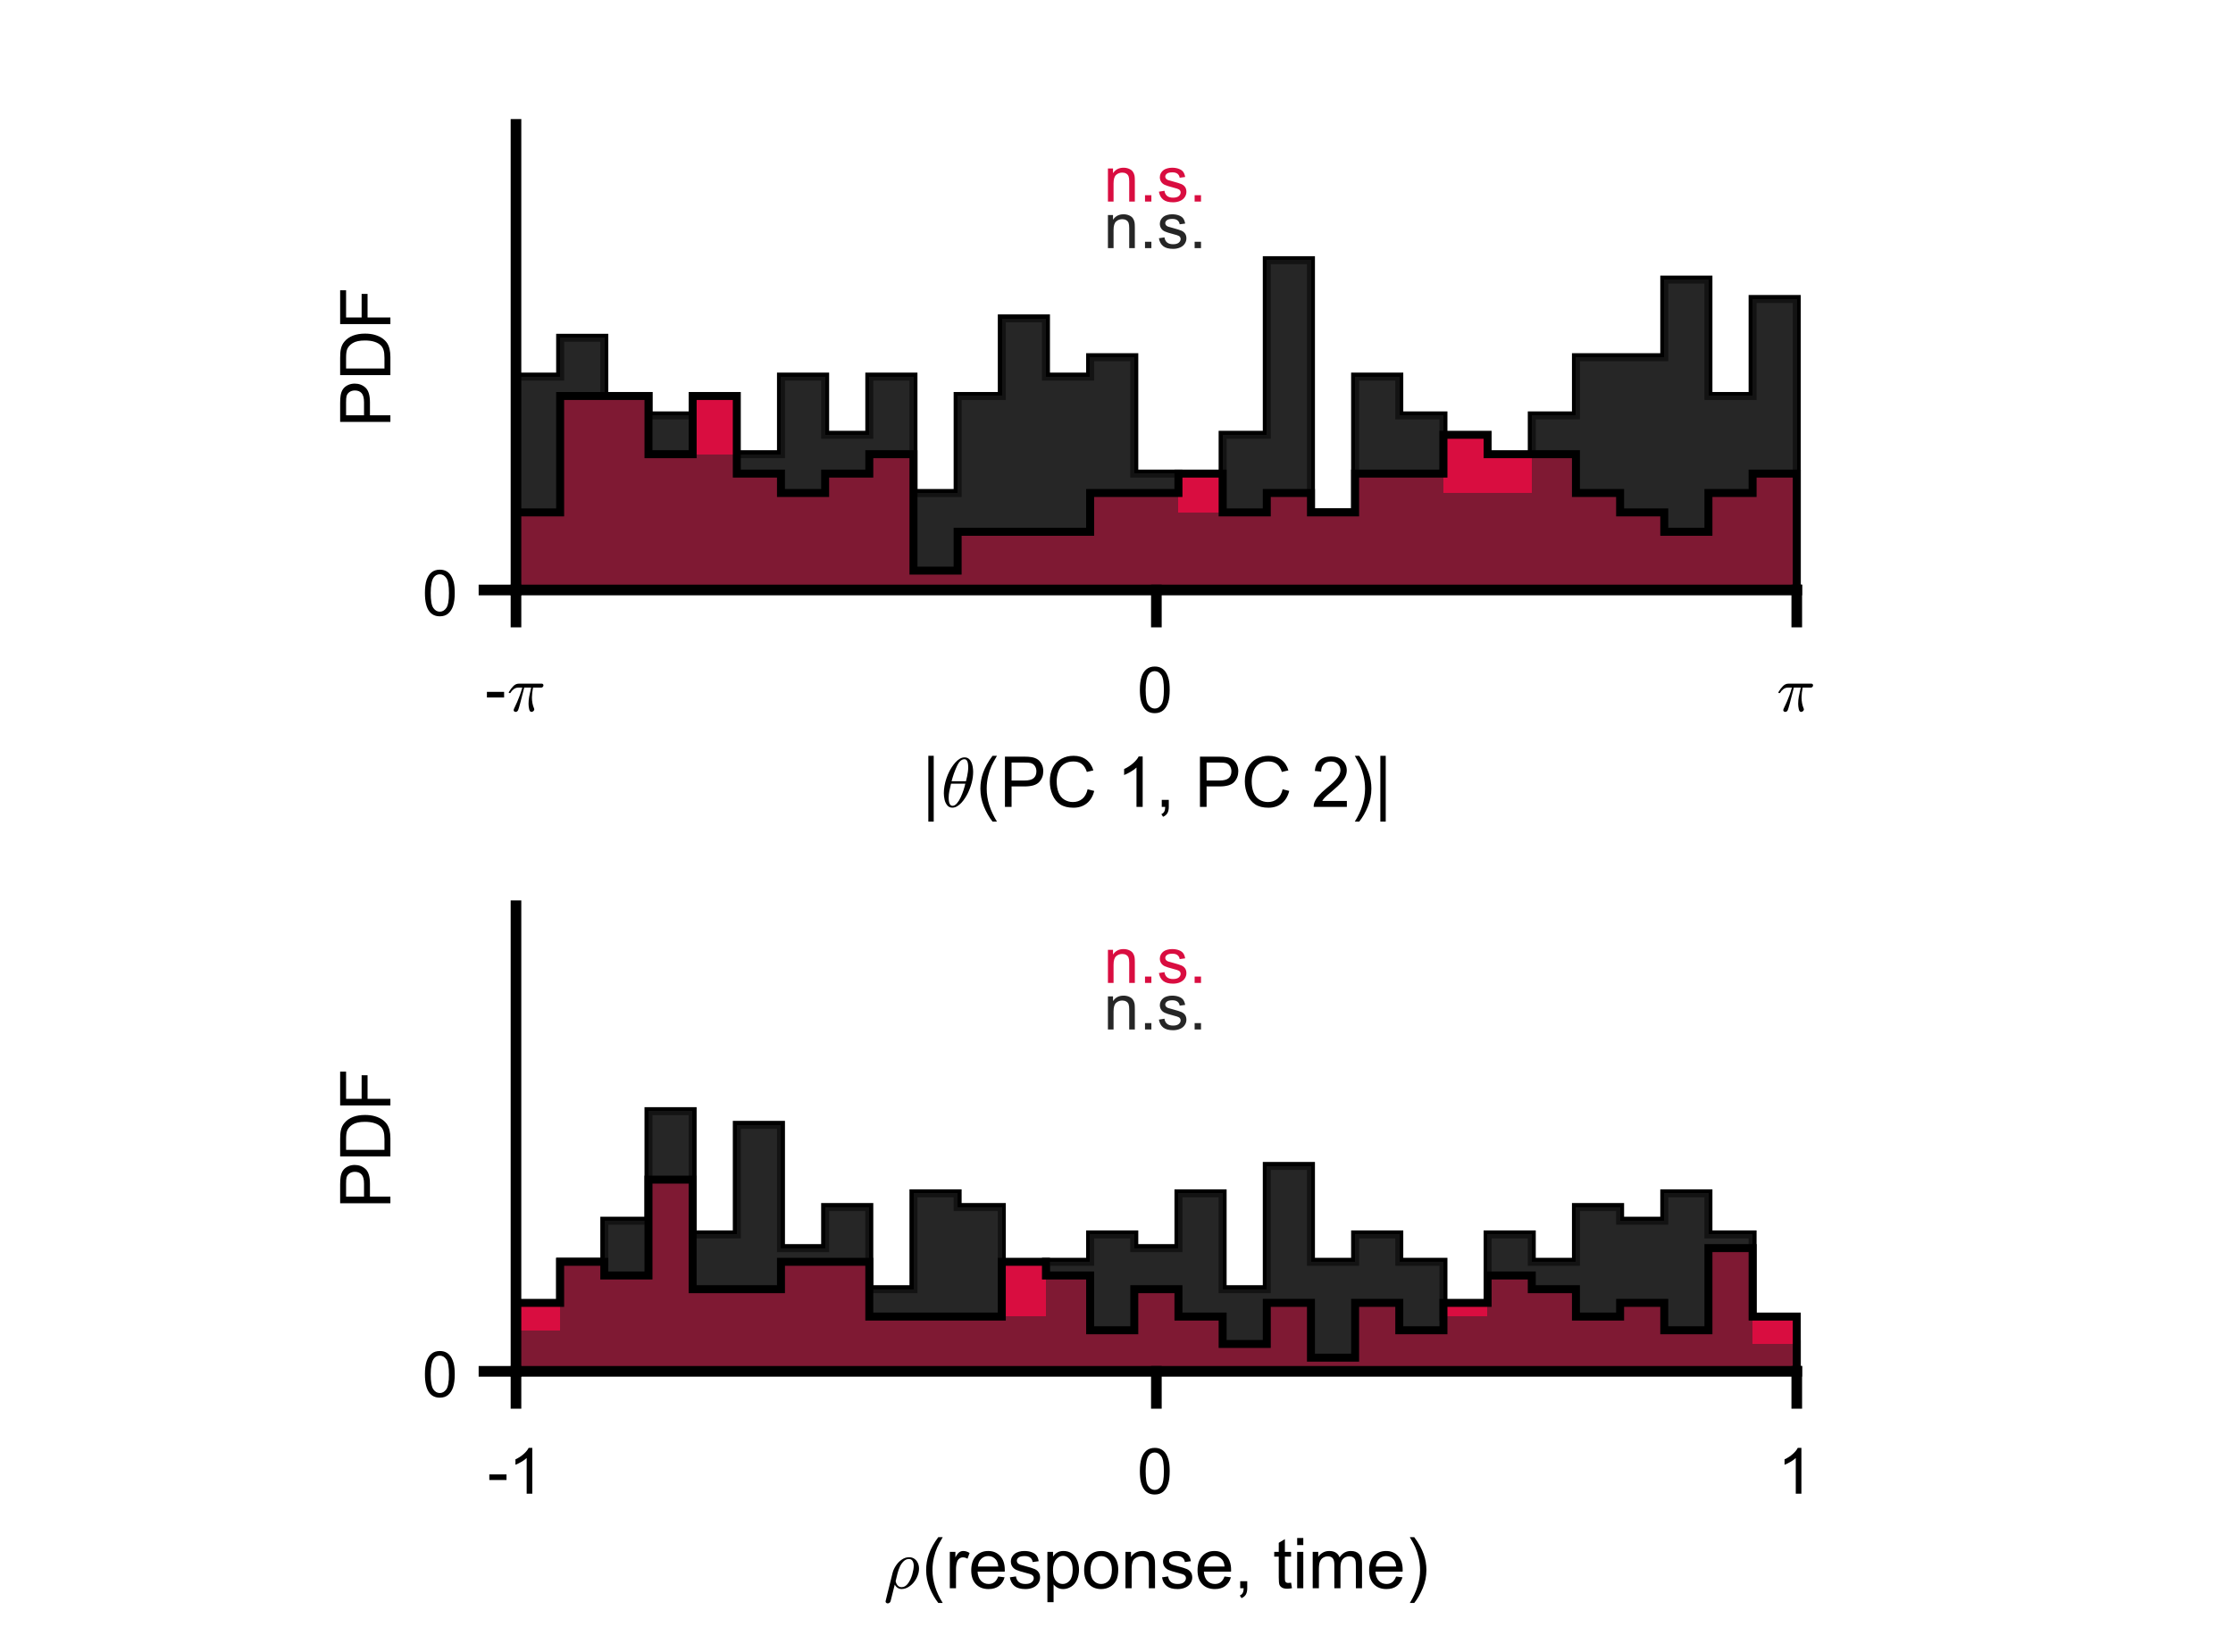 <?xml version="1.0"?>
<!DOCTYPE svg PUBLIC '-//W3C//DTD SVG 1.0//EN'
          'http://www.w3.org/TR/2001/REC-SVG-20010904/DTD/svg10.dtd'>
<svg xmlns:xlink="http://www.w3.org/1999/xlink" style="fill-opacity:1; color-rendering:auto; color-interpolation:auto; text-rendering:auto; stroke:black; stroke-linecap:square; stroke-miterlimit:10; shape-rendering:auto; stroke-opacity:1; fill:black; stroke-dasharray:none; font-weight:normal; stroke-width:1; font-family:'Dialog'; font-style:normal; stroke-linejoin:miter; font-size:12px; stroke-dashoffset:0; image-rendering:auto;" width="700" height="518" xmlns="http://www.w3.org/2000/svg"
><rect width="100%" height="100%" fill="#808080" stroke="none"/><!--Generated by the Batik Graphics2D SVG Generator--><defs id="genericDefs"
  /><g
  ><defs id="defs1"
    ><clipPath clipPathUnits="userSpaceOnUse" id="clipPath1"
      ><path d="M0 0 L700 0 L700 518 L0 518 L0 0 Z"
      /></clipPath
    ></defs
    ><g style="fill:white; stroke:white;"
    ><rect x="0" y="0" width="700" style="clip-path:url(#clipPath1); stroke:none;" height="518"
    /></g
    ><g style="fill:white; text-rendering:optimizeSpeed; color-rendering:optimizeSpeed; image-rendering:optimizeSpeed; shape-rendering:crispEdges; stroke:white; color-interpolation:sRGB;"
    ><rect x="0" width="700" height="518" y="0" style="stroke:none;"
      /><path d="M175.595 185 L175.595 118.083 L161.75 118.083 L161.75 185 ZM189.44 185 L189.44 105.917 L175.595 105.917 L175.595 185 ZM203.285 185 L203.285 124.167 L189.44 124.167 L189.44 185 ZM217.129 185 L217.129 130.25 L203.285 130.25 L203.285 185 ZM230.974 142.417 L217.129 142.417 L217.129 185 L230.974 185 L244.819 185 L244.819 142.417 ZM258.664 185 L258.664 118.083 L244.819 118.083 L244.819 185 ZM272.509 185 L272.509 136.333 L258.664 136.333 L258.664 185 ZM286.353 185 L286.353 118.083 L272.509 118.083 L272.509 185 ZM300.198 185 L300.198 154.583 L286.353 154.583 L286.353 185 ZM314.043 185 L314.043 124.167 L300.198 124.167 L300.198 185 ZM327.888 185 L327.888 99.833 L314.043 99.833 L314.043 185 ZM341.733 185 L341.733 118.083 L327.888 118.083 L327.888 185 ZM355.578 185 L355.578 112 L341.733 112 L341.733 185 ZM369.422 185 L369.422 148.5 L355.578 148.5 L355.578 185 ZM383.267 185 L383.267 160.667 L369.422 160.667 L369.422 185 ZM397.112 185 L397.112 136.333 L383.267 136.333 L383.267 185 ZM410.957 185 L410.957 81.583 L397.112 81.583 L397.112 185 ZM424.802 185 L424.802 160.667 L410.957 160.667 L410.957 185 ZM438.647 185 L438.647 118.083 L424.802 118.083 L424.802 185 ZM452.491 185 L452.491 130.25 L438.647 130.25 L438.647 185 ZM466.336 154.583 L452.491 154.583 L452.491 185 L466.336 185 L480.181 185 L480.181 154.583 ZM494.026 185 L494.026 130.25 L480.181 130.25 L480.181 185 ZM507.871 112 L494.026 112 L494.026 185 L507.871 185 L521.716 185 L521.716 112 ZM535.56 185 L535.56 87.667 L521.716 87.667 L521.716 185 ZM549.405 185 L549.405 124.167 L535.56 124.167 L535.56 185 ZM563.25 185 L563.25 93.75 L549.405 93.75 L549.405 185 Z" style="fill:rgb(38,38,38); stroke:none;"
    /></g
    ><g style="text-rendering:geometricPrecision; stroke-width:2.5; color-interpolation:linearRGB; color-rendering:optimizeQuality; stroke-linecap:butt; image-rendering:optimizeQuality;"
    ><path d="M161.75 118.083 L175.595 118.083 L175.595 105.917 L189.44 105.917 L189.44 124.167 L203.285 124.167 L203.285 130.25 L217.129 130.25 L217.129 142.417 L230.974 142.417 L230.974 142.417 L244.819 142.417 L244.819 118.083 L258.664 118.083 L258.664 136.333 L272.509 136.333 L272.509 118.083 L286.353 118.083 L286.353 154.583 L300.198 154.583 L300.198 124.167 L314.043 124.167 L314.043 99.833 L327.888 99.833 L327.888 118.083 L341.733 118.083 L341.733 112 L355.578 112 L355.578 148.5 L369.422 148.5 L369.422 160.667 L383.267 160.667 L383.267 136.333 L397.112 136.333 L397.112 81.583 L410.957 81.583 L410.957 160.667 L424.802 160.667 L424.802 118.083 L438.647 118.083 L438.647 130.25 L452.491 130.25 L452.491 154.583 L466.336 154.583 L466.336 154.583 L480.181 154.583 L480.181 130.25 L494.026 130.25 L494.026 112 L507.871 112 L507.871 112 L521.716 112 L521.716 87.667 L535.56 87.667 L535.56 124.167 L549.405 124.167 L549.405 93.75 L563.25 93.75 L563.25 185" style="fill:none; fill-rule:evenodd;"
    /></g
    ><g style="fill:rgb(217,13,64); text-rendering:optimizeSpeed; color-rendering:optimizeSpeed; image-rendering:optimizeSpeed; shape-rendering:crispEdges; stroke:rgb(217,13,64); color-interpolation:sRGB;"
    ><path style="stroke:none;" d="M175.595 185 L175.595 160.667 L161.75 160.667 L161.75 185 ZM189.44 124.167 L175.595 124.167 L175.595 185 L189.44 185 L203.285 185 L203.285 124.167 ZM217.129 185 L217.129 142.417 L203.285 142.417 L203.285 185 ZM230.974 185 L230.974 124.167 L217.129 124.167 L217.129 185 ZM244.819 185 L244.819 148.5 L230.974 148.5 L230.974 185 ZM258.664 185 L258.664 154.583 L244.819 154.583 L244.819 185 ZM272.509 185 L272.509 148.5 L258.664 148.5 L258.664 185 ZM286.353 185 L286.353 142.417 L272.509 142.417 L272.509 185 ZM300.198 185 L300.198 178.917 L286.353 178.917 L286.353 185 ZM314.043 166.75 L300.198 166.75 L300.198 185 L314.043 185 L327.888 185 L341.733 185 L341.733 166.75 L327.888 166.75 ZM355.578 154.583 L341.733 154.583 L341.733 185 L355.578 185 L369.422 185 L369.422 154.583 ZM383.267 185 L383.267 148.5 L369.422 148.5 L369.422 185 ZM397.112 185 L397.112 160.667 L383.267 160.667 L383.267 185 ZM410.957 185 L410.957 154.583 L397.112 154.583 L397.112 185 ZM424.802 185 L424.802 160.667 L410.957 160.667 L410.957 185 ZM438.647 148.5 L424.802 148.5 L424.802 185 L438.647 185 L452.491 185 L452.491 148.5 ZM466.336 185 L466.336 136.333 L452.491 136.333 L452.491 185 ZM480.181 142.417 L466.336 142.417 L466.336 185 L480.181 185 L494.026 185 L494.026 142.417 ZM507.871 185 L507.871 154.583 L494.026 154.583 L494.026 185 ZM521.716 185 L521.716 160.667 L507.871 160.667 L507.871 185 ZM535.56 185 L535.56 166.75 L521.716 166.75 L521.716 185 ZM549.405 185 L549.405 154.583 L535.56 154.583 L535.56 185 ZM563.25 185 L563.25 148.5 L549.405 148.5 L549.405 185 Z"
    /></g
    ><g style="fill-opacity:0.502; fill:rgb(38,38,38); text-rendering:optimizeSpeed; image-rendering:optimizeSpeed; color-rendering:optimizeSpeed; shape-rendering:crispEdges; stroke:rgb(38,38,38); color-interpolation:sRGB; stroke-opacity:0.502;"
    ><path style="stroke:none;" d="M175.595 185 L175.595 118.083 L161.75 118.083 L161.75 185 ZM189.44 185 L189.44 105.917 L175.595 105.917 L175.595 185 ZM203.285 185 L203.285 124.167 L189.44 124.167 L189.44 185 ZM217.129 185 L217.129 130.25 L203.285 130.25 L203.285 185 ZM230.974 142.417 L217.129 142.417 L217.129 185 L230.974 185 L244.819 185 L244.819 142.417 ZM258.664 185 L258.664 118.083 L244.819 118.083 L244.819 185 ZM272.509 185 L272.509 136.333 L258.664 136.333 L258.664 185 ZM286.353 185 L286.353 118.083 L272.509 118.083 L272.509 185 ZM300.198 185 L300.198 154.583 L286.353 154.583 L286.353 185 ZM314.043 185 L314.043 124.167 L300.198 124.167 L300.198 185 ZM327.888 185 L327.888 99.833 L314.043 99.833 L314.043 185 ZM341.733 185 L341.733 118.083 L327.888 118.083 L327.888 185 ZM355.578 185 L355.578 112 L341.733 112 L341.733 185 ZM369.422 185 L369.422 148.5 L355.578 148.5 L355.578 185 ZM383.267 185 L383.267 160.667 L369.422 160.667 L369.422 185 ZM397.112 185 L397.112 136.333 L383.267 136.333 L383.267 185 ZM410.957 185 L410.957 81.583 L397.112 81.583 L397.112 185 ZM424.802 185 L424.802 160.667 L410.957 160.667 L410.957 185 ZM438.647 185 L438.647 118.083 L424.802 118.083 L424.802 185 ZM452.491 185 L452.491 130.25 L438.647 130.25 L438.647 185 ZM466.336 154.583 L452.491 154.583 L452.491 185 L466.336 185 L480.181 185 L480.181 154.583 ZM494.026 185 L494.026 130.25 L480.181 130.25 L480.181 185 ZM507.871 112 L494.026 112 L494.026 185 L507.871 185 L521.716 185 L521.716 112 ZM535.56 185 L535.56 87.667 L521.716 87.667 L521.716 185 ZM549.405 185 L549.405 124.167 L535.56 124.167 L535.56 185 ZM563.25 185 L563.25 93.75 L549.405 93.75 L549.405 185 Z"
    /></g
    ><g style="text-rendering:geometricPrecision; stroke-width:2.5; color-interpolation:linearRGB; color-rendering:optimizeQuality; stroke-linecap:butt; image-rendering:optimizeQuality;"
    ><path d="M161.75 160.667 L175.595 160.667 L175.595 124.167 L189.44 124.167 L189.44 124.167 L203.285 124.167 L203.285 142.417 L217.129 142.417 L217.129 124.167 L230.974 124.167 L230.974 148.5 L244.819 148.5 L244.819 154.583 L258.664 154.583 L258.664 148.5 L272.509 148.5 L272.509 142.417 L286.353 142.417 L286.353 178.917 L300.198 178.917 L300.198 166.75 L314.043 166.75 L314.043 166.75 L327.888 166.75 L327.888 166.75 L341.733 166.75 L341.733 154.583 L355.578 154.583 L355.578 154.583 L369.422 154.583 L369.422 148.5 L383.267 148.5 L383.267 160.667 L397.112 160.667 L397.112 154.583 L410.957 154.583 L410.957 160.667 L424.802 160.667 L424.802 148.5 L438.647 148.5 L438.647 148.5 L452.491 148.5 L452.491 136.333 L466.336 136.333 L466.336 142.417 L480.181 142.417 L480.181 142.417 L494.026 142.417 L494.026 154.583 L507.871 154.583 L507.871 160.667 L521.716 160.667 L521.716 166.75 L535.56 166.75 L535.56 154.583 L549.405 154.583 L549.405 148.5 L563.25 148.5 L563.25 185" style="fill:none; fill-rule:evenodd;"
      /><line x1="161.75" x2="563.25" y1="185" style="stroke-linecap:square; fill:none; stroke-linejoin:round; stroke-width:3.333;" y2="185"
      /><line x1="161.75" x2="161.75" y1="185" style="stroke-linecap:square; fill:none; stroke-linejoin:round; stroke-width:3.333;" y2="195.037"
      /><line x1="362.5" x2="362.5" y1="185" style="stroke-linecap:square; fill:none; stroke-linejoin:round; stroke-width:3.333;" y2="195.037"
      /><line x1="563.25" x2="563.25" y1="185" style="stroke-linecap:square; fill:none; stroke-linejoin:round; stroke-width:3.333;" y2="195.037"
    /></g
    ><g transform="translate(152,223)" style="font-size:20px; text-rendering:geometricPrecision; color-rendering:optimizeQuality; image-rendering:optimizeQuality; font-family:'SansSerif'; color-interpolation:linearRGB;"
    ><path style="stroke:none;" d="M0.641 -4.297 L0.641 -6.062 L6.031 -6.062 L6.031 -4.297 L0.641 -4.297 Z"
    /></g
    ><g transform="translate(159,223)" style="font-size:20px; text-rendering:geometricPrecision; color-rendering:optimizeQuality; image-rendering:optimizeQuality; font-family:'mwb_cmmi10'; color-interpolation:linearRGB;"
    ><path style="stroke:none;" d="M2.016 -0.344 Q2.016 -0.453 2.094 -0.672 Q2.656 -1.828 3.141 -2.945 Q3.625 -4.062 4.008 -5.125 Q4.391 -6.188 4.719 -7.391 L3.438 -7.391 Q2.703 -7.391 2.07 -6.93 Q1.438 -6.469 1.016 -5.766 Q0.984 -5.688 0.906 -5.688 L0.672 -5.688 Q0.484 -5.688 0.484 -5.875 Q0.484 -5.922 0.516 -6 Q1.172 -7.109 1.922 -7.867 Q2.672 -8.625 3.609 -8.625 L10.859 -8.625 Q11.062 -8.625 11.211 -8.484 Q11.359 -8.344 11.359 -8.109 Q11.359 -7.828 11.148 -7.609 Q10.938 -7.391 10.641 -7.391 L8.094 -7.391 Q7.781 -5.812 7.75 -4.312 Q7.75 -2.391 8.422 -0.844 Q8.484 -0.719 8.484 -0.594 Q8.484 -0.375 8.352 -0.195 Q8.219 -0.016 8.023 0.102 Q7.828 0.219 7.594 0.219 Q7.078 0.219 6.883 -0.641 Q6.688 -1.5 6.688 -2.312 Q6.688 -3.453 6.883 -4.508 Q7.078 -5.562 7.5 -7.391 L5.328 -7.391 Q3.734 -0.984 3.422 -0.328 Q3.141 0.219 2.641 0.219 Q2.391 0.219 2.203 0.062 Q2.016 -0.094 2.016 -0.344 Z"
    /></g
    ><g transform="translate(362.5,202.371)" style="font-size:20px; text-rendering:geometricPrecision; color-rendering:optimizeQuality; image-rendering:optimizeQuality; font-family:'SansSerif'; color-interpolation:linearRGB;"
    ><path style="stroke:none;" d="M-5.172 13.938 Q-5.172 11.406 -4.648 9.852 Q-4.125 8.297 -3.094 7.461 Q-2.062 6.625 -0.5 6.625 Q0.656 6.625 1.523 7.086 Q2.391 7.547 2.953 8.422 Q3.516 9.297 3.844 10.555 Q4.172 11.812 4.172 13.938 Q4.172 16.453 3.648 18 Q3.125 19.547 2.102 20.398 Q1.078 21.25 -0.5 21.25 Q-2.578 21.25 -3.75 19.766 Q-5.172 17.969 -5.172 13.938 ZM-3.359 13.938 Q-3.359 17.469 -2.539 18.633 Q-1.719 19.797 -0.5 19.797 Q0.703 19.797 1.531 18.625 Q2.359 17.453 2.359 13.938 Q2.359 10.406 1.531 9.242 Q0.703 8.078 -0.516 8.078 Q-1.734 8.078 -2.453 9.109 Q-3.359 10.406 -3.359 13.938 Z"
    /></g
    ><g transform="translate(557,223)" style="font-size:20px; text-rendering:geometricPrecision; color-rendering:optimizeQuality; image-rendering:optimizeQuality; font-family:'mwb_cmmi10'; color-interpolation:linearRGB;"
    ><path style="stroke:none;" d="M2.016 -0.344 Q2.016 -0.453 2.094 -0.672 Q2.656 -1.828 3.141 -2.945 Q3.625 -4.062 4.008 -5.125 Q4.391 -6.188 4.719 -7.391 L3.438 -7.391 Q2.703 -7.391 2.07 -6.93 Q1.438 -6.469 1.016 -5.766 Q0.984 -5.688 0.906 -5.688 L0.672 -5.688 Q0.484 -5.688 0.484 -5.875 Q0.484 -5.922 0.516 -6 Q1.172 -7.109 1.922 -7.867 Q2.672 -8.625 3.609 -8.625 L10.859 -8.625 Q11.062 -8.625 11.211 -8.484 Q11.359 -8.344 11.359 -8.109 Q11.359 -7.828 11.148 -7.609 Q10.938 -7.391 10.641 -7.391 L8.094 -7.391 Q7.781 -5.812 7.75 -4.312 Q7.75 -2.391 8.422 -0.844 Q8.484 -0.719 8.484 -0.594 Q8.484 -0.375 8.352 -0.195 Q8.219 -0.016 8.023 0.102 Q7.828 0.219 7.594 0.219 Q7.078 0.219 6.883 -0.641 Q6.688 -1.5 6.688 -2.312 Q6.688 -3.453 6.883 -4.508 Q7.078 -5.562 7.5 -7.391 L5.328 -7.391 Q3.734 -0.984 3.422 -0.328 Q3.141 0.219 2.641 0.219 Q2.391 0.219 2.203 0.062 Q2.016 -0.094 2.016 -0.344 Z"
    /></g
    ><g transform="translate(289,253)" style="font-size:22px; text-rendering:geometricPrecision; color-rendering:optimizeQuality; image-rendering:optimizeQuality; font-family:'SansSerif'; color-interpolation:linearRGB;"
    ><path style="stroke:none;" d="M2.016 4.625 L2.016 -16.016 L3.703 -16.016 L3.703 4.625 L2.016 4.625 Z"
    /></g
    ><g transform="translate(295,253)" style="font-size:22px; text-rendering:geometricPrecision; color-rendering:optimizeQuality; image-rendering:optimizeQuality; font-family:'mwb_cmmi10'; color-interpolation:linearRGB;"
    ><path style="stroke:none;" d="M3.547 0.25 Q2.547 0.25 1.945 -0.484 Q1.344 -1.219 1.109 -2.25 Q0.875 -3.281 0.875 -4.281 L0.875 -4.312 Q0.875 -5.406 1.086 -6.586 Q1.297 -7.766 1.695 -8.945 Q2.094 -10.125 2.562 -11.047 Q2.875 -11.688 3.391 -12.484 Q3.906 -13.281 4.531 -13.969 Q5.156 -14.656 5.883 -15.086 Q6.609 -15.516 7.344 -15.516 L7.375 -15.516 Q8.172 -15.516 8.703 -15.07 Q9.234 -14.625 9.523 -13.938 Q9.812 -13.25 9.938 -12.469 Q10.062 -11.688 10.062 -10.984 Q10.062 -9.312 9.609 -7.578 Q9.156 -5.844 8.359 -4.219 Q8.062 -3.609 7.531 -2.781 Q7 -1.953 6.398 -1.297 Q5.797 -0.641 5.055 -0.195 Q4.312 0.25 3.562 0.25 L3.547 0.25 ZM3.594 -0.328 Q4.312 -0.328 4.984 -1.109 Q5.656 -1.891 6.164 -3 Q6.672 -4.109 7.055 -5.281 Q7.438 -6.453 7.609 -7.266 L3.125 -7.266 Q2.781 -5.875 2.586 -4.875 Q2.391 -3.875 2.391 -2.906 Q2.391 -0.328 3.594 -0.328 ZM3.297 -8.031 L7.812 -8.031 Q8.047 -9 8.188 -9.648 Q8.328 -10.297 8.422 -11.016 Q8.516 -11.734 8.516 -12.359 Q8.516 -14.938 7.344 -14.938 Q5.953 -14.938 4.938 -12.688 Q3.922 -10.438 3.297 -8.031 Z"
    /></g
    ><g transform="translate(306,253)" style="font-size:22px; text-rendering:geometricPrecision; color-rendering:optimizeQuality; image-rendering:optimizeQuality; font-family:'SansSerif'; color-interpolation:linearRGB;"
    ><path style="stroke:none;" d="M5.141 4.625 Q3.547 2.609 2.438 -0.094 Q1.328 -2.797 1.328 -5.703 Q1.328 -8.266 2.156 -10.609 Q3.125 -13.328 5.141 -16.016 L6.531 -16.016 Q5.234 -13.781 4.812 -12.828 Q4.156 -11.344 3.781 -9.734 Q3.312 -7.719 3.312 -5.688 Q3.312 -0.531 6.531 4.625 L5.141 4.625 ZM9.029 0 L9.029 -15.75 L14.967 -15.75 Q16.529 -15.75 17.357 -15.594 Q18.514 -15.406 19.303 -14.859 Q20.092 -14.312 20.568 -13.336 Q21.045 -12.359 21.045 -11.188 Q21.045 -9.188 19.764 -7.797 Q18.482 -6.406 15.154 -6.406 L11.107 -6.406 L11.107 0 L9.029 0 ZM11.107 -8.266 L15.185 -8.266 Q17.201 -8.266 18.045 -9.016 Q18.889 -9.766 18.889 -11.125 Q18.889 -12.125 18.396 -12.828 Q17.904 -13.531 17.076 -13.75 Q16.561 -13.891 15.139 -13.891 L11.107 -13.891 L11.107 -8.266 ZM34.938 -5.516 L37.016 -5 Q36.359 -2.422 34.656 -1.078 Q32.953 0.266 30.5 0.266 Q27.953 0.266 26.359 -0.773 Q24.766 -1.812 23.93 -3.773 Q23.094 -5.734 23.094 -8 Q23.094 -10.453 24.031 -12.281 Q24.969 -14.109 26.711 -15.062 Q28.453 -16.016 30.531 -16.016 Q32.891 -16.016 34.5 -14.812 Q36.109 -13.609 36.75 -11.438 L34.703 -10.953 Q34.156 -12.672 33.109 -13.453 Q32.062 -14.234 30.484 -14.234 Q28.672 -14.234 27.453 -13.367 Q26.234 -12.5 25.742 -11.031 Q25.25 -9.562 25.25 -8 Q25.25 -6 25.836 -4.5 Q26.422 -3 27.656 -2.258 Q28.891 -1.516 30.328 -1.516 Q32.078 -1.516 33.289 -2.523 Q34.5 -3.531 34.938 -5.516 ZM52.203 0 L50.266 0 L50.266 -12.328 Q49.562 -11.656 48.43 -10.992 Q47.297 -10.328 46.391 -9.984 L46.391 -11.859 Q48.016 -12.625 49.234 -13.711 Q50.453 -14.797 50.953 -15.812 L52.203 -15.812 L52.203 0 ZM58.188 0 L58.188 -2.203 L60.392 -2.203 L60.392 0 Q60.392 1.219 59.962 1.961 Q59.532 2.703 58.595 3.109 L58.063 2.281 Q58.673 2.016 58.962 1.5 Q59.251 0.984 59.282 0 L58.188 0 ZM70.163 0 L70.163 -15.75 L76.101 -15.75 Q77.663 -15.75 78.491 -15.594 Q79.647 -15.406 80.436 -14.859 Q81.226 -14.312 81.702 -13.336 Q82.179 -12.359 82.179 -11.188 Q82.179 -9.188 80.897 -7.797 Q79.616 -6.406 76.288 -6.406 L72.241 -6.406 L72.241 0 L70.163 0 ZM72.241 -8.266 L76.319 -8.266 Q78.335 -8.266 79.179 -9.016 Q80.022 -9.766 80.022 -11.125 Q80.022 -12.125 79.53 -12.828 Q79.038 -13.531 78.21 -13.75 Q77.694 -13.891 76.272 -13.891 L72.241 -13.891 L72.241 -8.266 ZM96.071 -5.516 L98.149 -5 Q97.493 -2.422 95.79 -1.078 Q94.087 0.266 91.634 0.266 Q89.087 0.266 87.493 -0.773 Q85.899 -1.812 85.064 -3.773 Q84.228 -5.734 84.228 -8 Q84.228 -10.453 85.165 -12.281 Q86.103 -14.109 87.845 -15.062 Q89.587 -16.016 91.665 -16.016 Q94.024 -16.016 95.634 -14.812 Q97.243 -13.609 97.884 -11.438 L95.837 -10.953 Q95.29 -12.672 94.243 -13.453 Q93.196 -14.234 91.618 -14.234 Q89.806 -14.234 88.587 -13.367 Q87.368 -12.5 86.876 -11.031 Q86.384 -9.562 86.384 -8 Q86.384 -6 86.97 -4.5 Q87.556 -3 88.79 -2.258 Q90.024 -1.516 91.462 -1.516 Q93.212 -1.516 94.423 -2.523 Q95.634 -3.531 96.071 -5.516 ZM116.212 -1.859 L116.212 0 L105.806 0 Q105.774 -0.703 106.024 -1.344 Q106.431 -2.406 107.306 -3.438 Q108.181 -4.469 109.821 -5.828 Q112.399 -7.922 113.298 -9.156 Q114.196 -10.391 114.196 -11.484 Q114.196 -12.641 113.376 -13.43 Q112.556 -14.219 111.243 -14.219 Q109.837 -14.219 109.001 -13.375 Q108.165 -12.531 108.149 -11.047 L106.165 -11.266 Q106.368 -13.484 107.704 -14.648 Q109.04 -15.812 111.274 -15.812 Q113.54 -15.812 114.86 -14.555 Q116.181 -13.297 116.181 -11.438 Q116.181 -10.5 115.798 -9.586 Q115.415 -8.672 114.517 -7.664 Q113.618 -6.656 111.54 -4.891 Q109.79 -3.422 109.298 -2.906 Q108.806 -2.391 108.493 -1.859 L116.212 -1.859 ZM120.088 4.625 L118.697 4.625 Q121.916 -0.531 121.916 -5.688 Q121.916 -7.719 121.447 -9.703 Q121.088 -11.312 120.432 -12.797 Q120.01 -13.766 118.697 -16.016 L120.088 -16.016 Q122.103 -13.328 123.072 -10.609 Q123.9 -8.266 123.9 -5.703 Q123.9 -2.797 122.791 -0.094 Q121.682 2.609 120.088 4.625 ZM126.711 4.625 L126.711 -16.016 L128.398 -16.016 L128.398 4.625 L126.711 4.625 Z"
    /></g
    ><g style="text-rendering:geometricPrecision; stroke-width:3.333; color-interpolation:linearRGB; color-rendering:optimizeQuality; image-rendering:optimizeQuality; stroke-linejoin:round;"
    ><line y2="39" style="fill:none;" x1="161.75" x2="161.75" y1="185"
      /><line y2="185" style="fill:none;" x1="161.75" x2="151.713" y1="185"
    /></g
    ><g transform="translate(144.379,185)" style="font-size:20px; text-rendering:geometricPrecision; color-rendering:optimizeQuality; image-rendering:optimizeQuality; font-family:'SansSerif'; color-interpolation:linearRGB;"
    ><path style="stroke:none;" d="M-11.172 0.938 Q-11.172 -1.594 -10.648 -3.148 Q-10.125 -4.703 -9.094 -5.539 Q-8.062 -6.375 -6.5 -6.375 Q-5.344 -6.375 -4.477 -5.914 Q-3.609 -5.453 -3.047 -4.578 Q-2.484 -3.703 -2.156 -2.445 Q-1.828 -1.188 -1.828 0.938 Q-1.828 3.453 -2.352 5 Q-2.875 6.547 -3.898 7.398 Q-4.922 8.25 -6.5 8.25 Q-8.578 8.25 -9.75 6.766 Q-11.172 4.969 -11.172 0.938 ZM-9.359 0.938 Q-9.359 4.469 -8.539 5.633 Q-7.719 6.797 -6.5 6.797 Q-5.297 6.797 -4.469 5.625 Q-3.641 4.453 -3.641 0.938 Q-3.641 -2.594 -4.469 -3.758 Q-5.297 -4.922 -6.516 -4.922 Q-7.734 -4.922 -8.453 -3.891 Q-9.359 -2.594 -9.359 0.938 Z"
    /></g
    ><g transform="translate(127.379,112) rotate(-90)" style="font-size:22px; text-rendering:geometricPrecision; color-rendering:optimizeQuality; image-rendering:optimizeQuality; font-family:'SansSerif'; color-interpolation:linearRGB;"
    ><path style="stroke:none;" d="M-20.297 -5 L-20.297 -20.75 L-14.359 -20.75 Q-12.797 -20.75 -11.969 -20.594 Q-10.812 -20.406 -10.023 -19.859 Q-9.234 -19.312 -8.758 -18.336 Q-8.281 -17.359 -8.281 -16.188 Q-8.281 -14.188 -9.562 -12.797 Q-10.844 -11.406 -14.172 -11.406 L-18.219 -11.406 L-18.219 -5 L-20.297 -5 ZM-18.219 -13.266 L-14.141 -13.266 Q-12.125 -13.266 -11.281 -14.016 Q-10.438 -14.766 -10.438 -16.125 Q-10.438 -17.125 -10.93 -17.828 Q-11.422 -18.531 -12.25 -18.75 Q-12.766 -18.891 -14.188 -18.891 L-18.219 -18.891 L-18.219 -13.266 ZM-5.623 -5 L-5.623 -20.75 L-0.201 -20.75 Q1.627 -20.75 2.596 -20.516 Q3.955 -20.219 4.908 -19.391 Q6.158 -18.344 6.775 -16.703 Q7.393 -15.062 7.393 -12.953 Q7.393 -11.172 6.971 -9.781 Q6.549 -8.391 5.893 -7.484 Q5.236 -6.578 4.463 -6.055 Q3.689 -5.531 2.588 -5.266 Q1.486 -5 0.049 -5 L-5.623 -5 ZM-3.545 -6.859 L-0.185 -6.859 Q1.377 -6.859 2.26 -7.148 Q3.143 -7.438 3.674 -7.969 Q4.408 -8.703 4.822 -9.953 Q5.236 -11.203 5.236 -13 Q5.236 -15.469 4.432 -16.789 Q3.627 -18.109 2.455 -18.562 Q1.627 -18.891 -0.232 -18.891 L-3.545 -18.891 L-3.545 -6.859 ZM10.374 -5 L10.374 -20.75 L20.983 -20.75 L20.983 -18.891 L12.452 -18.891 L12.452 -14.016 L19.843 -14.016 L19.843 -12.156 L12.452 -12.156 L12.452 -5 L10.374 -5 Z"
    /></g
    ><g transform="translate(362.5,68.2)" style="font-size:20px; fill:rgb(217,13,64); text-rendering:geometricPrecision; image-rendering:optimizeQuality; color-rendering:optimizeQuality; font-family:'SansSerif'; stroke:rgb(217,13,64); color-interpolation:linearRGB;"
    ><path style="stroke:none;" d="M-15.188 -5 L-15.188 -15.375 L-13.594 -15.375 L-13.594 -13.891 Q-12.453 -15.609 -10.297 -15.609 Q-9.359 -15.609 -8.57 -15.273 Q-7.781 -14.938 -7.391 -14.391 Q-7 -13.844 -6.844 -13.094 Q-6.75 -12.594 -6.75 -11.375 L-6.75 -5 L-8.516 -5 L-8.516 -11.312 Q-8.516 -12.391 -8.719 -12.922 Q-8.922 -13.453 -9.445 -13.766 Q-9.969 -14.078 -10.672 -14.078 Q-11.797 -14.078 -12.609 -13.367 Q-13.422 -12.656 -13.422 -10.672 L-13.422 -5 L-15.188 -5 ZM-3.564 -5 L-3.564 -7 L-1.565 -7 L-1.565 -5 L-3.564 -5 ZM0.789 -8.094 L2.539 -8.375 Q2.68 -7.328 3.352 -6.773 Q4.023 -6.219 5.227 -6.219 Q6.43 -6.219 7.016 -6.711 Q7.602 -7.203 7.602 -7.859 Q7.602 -8.453 7.086 -8.797 Q6.727 -9.031 5.289 -9.391 Q3.352 -9.891 2.609 -10.242 Q1.867 -10.594 1.477 -11.227 Q1.086 -11.859 1.086 -12.625 Q1.086 -13.312 1.406 -13.906 Q1.727 -14.5 2.273 -14.891 Q2.68 -15.188 3.391 -15.398 Q4.102 -15.609 4.914 -15.609 Q6.133 -15.609 7.055 -15.258 Q7.977 -14.906 8.414 -14.305 Q8.852 -13.703 9.023 -12.703 L7.305 -12.469 Q7.18 -13.266 6.617 -13.711 Q6.055 -14.156 5.039 -14.156 Q3.82 -14.156 3.305 -13.758 Q2.789 -13.359 2.789 -12.828 Q2.789 -12.484 3.008 -12.203 Q3.211 -11.922 3.68 -11.734 Q3.945 -11.641 5.227 -11.297 Q7.102 -10.797 7.836 -10.477 Q8.57 -10.156 8.992 -9.555 Q9.414 -8.953 9.414 -8.047 Q9.414 -7.172 8.898 -6.391 Q8.383 -5.609 7.414 -5.188 Q6.445 -4.766 5.227 -4.766 Q3.211 -4.766 2.148 -5.609 Q1.086 -6.453 0.789 -8.094 ZM11.992 -5 L11.992 -7 L13.992 -7 L13.992 -5 L11.992 -5 Z"
    /></g
    ><g transform="translate(362.5,82.8)" style="font-size:20px; fill:rgb(38,38,38); text-rendering:geometricPrecision; image-rendering:optimizeQuality; color-rendering:optimizeQuality; font-family:'SansSerif'; stroke:rgb(38,38,38); color-interpolation:linearRGB;"
    ><path style="stroke:none;" d="M-15.188 -5 L-15.188 -15.375 L-13.594 -15.375 L-13.594 -13.891 Q-12.453 -15.609 -10.297 -15.609 Q-9.359 -15.609 -8.57 -15.273 Q-7.781 -14.938 -7.391 -14.391 Q-7 -13.844 -6.844 -13.094 Q-6.75 -12.594 -6.75 -11.375 L-6.75 -5 L-8.516 -5 L-8.516 -11.312 Q-8.516 -12.391 -8.719 -12.922 Q-8.922 -13.453 -9.445 -13.766 Q-9.969 -14.078 -10.672 -14.078 Q-11.797 -14.078 -12.609 -13.367 Q-13.422 -12.656 -13.422 -10.672 L-13.422 -5 L-15.188 -5 ZM-3.564 -5 L-3.564 -7 L-1.565 -7 L-1.565 -5 L-3.564 -5 ZM0.789 -8.094 L2.539 -8.375 Q2.68 -7.328 3.352 -6.773 Q4.023 -6.219 5.227 -6.219 Q6.43 -6.219 7.016 -6.711 Q7.602 -7.203 7.602 -7.859 Q7.602 -8.453 7.086 -8.797 Q6.727 -9.031 5.289 -9.391 Q3.352 -9.891 2.609 -10.242 Q1.867 -10.594 1.477 -11.227 Q1.086 -11.859 1.086 -12.625 Q1.086 -13.312 1.406 -13.906 Q1.727 -14.5 2.273 -14.891 Q2.68 -15.188 3.391 -15.398 Q4.102 -15.609 4.914 -15.609 Q6.133 -15.609 7.055 -15.258 Q7.977 -14.906 8.414 -14.305 Q8.852 -13.703 9.023 -12.703 L7.305 -12.469 Q7.18 -13.266 6.617 -13.711 Q6.055 -14.156 5.039 -14.156 Q3.82 -14.156 3.305 -13.758 Q2.789 -13.359 2.789 -12.828 Q2.789 -12.484 3.008 -12.203 Q3.211 -11.922 3.68 -11.734 Q3.945 -11.641 5.227 -11.297 Q7.102 -10.797 7.836 -10.477 Q8.57 -10.156 8.992 -9.555 Q9.414 -8.953 9.414 -8.047 Q9.414 -7.172 8.898 -6.391 Q8.383 -5.609 7.414 -5.188 Q6.445 -4.766 5.227 -4.766 Q3.211 -4.766 2.148 -5.609 Q1.086 -6.453 0.789 -8.094 ZM11.992 -5 L11.992 -7 L13.992 -7 L13.992 -5 L11.992 -5 Z"
    /></g
    ><g style="fill:rgb(38,38,38); text-rendering:optimizeSpeed; color-rendering:optimizeSpeed; image-rendering:optimizeSpeed; shape-rendering:crispEdges; stroke:rgb(38,38,38); color-interpolation:sRGB;"
    ><path style="stroke:none;" d="M175.595 430 L175.595 417.118 L161.75 417.118 L161.75 430 ZM189.44 430 L189.44 395.647 L175.595 395.647 L175.595 430 ZM203.285 430 L203.285 382.765 L189.44 382.765 L189.44 430 ZM217.129 430 L217.129 348.412 L203.285 348.412 L203.285 430 ZM230.974 430 L230.974 387.059 L217.129 387.059 L217.129 430 ZM244.819 430 L244.819 352.706 L230.974 352.706 L230.974 430 ZM258.664 430 L258.664 391.353 L244.819 391.353 L244.819 430 ZM272.509 430 L272.509 378.471 L258.664 378.471 L258.664 430 ZM286.353 430 L286.353 404.235 L272.509 404.235 L272.509 430 ZM300.198 430 L300.198 374.176 L286.353 374.176 L286.353 430 ZM314.043 430 L314.043 378.471 L300.198 378.471 L300.198 430 ZM327.888 430 L327.888 412.824 L314.043 412.824 L314.043 430 ZM341.733 430 L341.733 395.647 L327.888 395.647 L327.888 430 ZM355.578 430 L355.578 387.059 L341.733 387.059 L341.733 430 ZM369.422 430 L369.422 391.353 L355.578 391.353 L355.578 430 ZM383.267 430 L383.267 374.176 L369.422 374.176 L369.422 430 ZM397.112 430 L397.112 404.235 L383.267 404.235 L383.267 430 ZM410.957 430 L410.957 365.588 L397.112 365.588 L397.112 430 ZM424.802 430 L424.802 395.647 L410.957 395.647 L410.957 430 ZM438.647 430 L438.647 387.059 L424.802 387.059 L424.802 430 ZM452.491 430 L452.491 395.647 L438.647 395.647 L438.647 430 ZM466.336 430 L466.336 412.824 L452.491 412.824 L452.491 430 ZM480.181 430 L480.181 387.059 L466.336 387.059 L466.336 430 ZM494.026 430 L494.026 395.647 L480.181 395.647 L480.181 430 ZM507.871 430 L507.871 378.471 L494.026 378.471 L494.026 430 ZM521.716 430 L521.716 382.765 L507.871 382.765 L507.871 430 ZM535.56 430 L535.56 374.176 L521.716 374.176 L521.716 430 ZM549.405 430 L549.405 387.059 L535.56 387.059 L535.56 430 ZM563.25 430 L563.25 421.412 L549.405 421.412 L549.405 430 Z"
    /></g
    ><g style="text-rendering:geometricPrecision; stroke-width:2.5; color-interpolation:linearRGB; color-rendering:optimizeQuality; stroke-linecap:butt; image-rendering:optimizeQuality;"
    ><path d="M161.75 417.118 L175.595 417.118 L175.595 395.647 L189.44 395.647 L189.44 382.765 L203.285 382.765 L203.285 348.412 L217.129 348.412 L217.129 387.059 L230.974 387.059 L230.974 352.706 L244.819 352.706 L244.819 391.353 L258.664 391.353 L258.664 378.471 L272.509 378.471 L272.509 404.235 L286.353 404.235 L286.353 374.176 L300.198 374.176 L300.198 378.471 L314.043 378.471 L314.043 412.824 L327.888 412.824 L327.888 395.647 L341.733 395.647 L341.733 387.059 L355.578 387.059 L355.578 391.353 L369.422 391.353 L369.422 374.176 L383.267 374.176 L383.267 404.235 L397.112 404.235 L397.112 365.588 L410.957 365.588 L410.957 395.647 L424.802 395.647 L424.802 387.059 L438.647 387.059 L438.647 395.647 L452.491 395.647 L452.491 412.824 L466.336 412.824 L466.336 387.059 L480.181 387.059 L480.181 395.647 L494.026 395.647 L494.026 378.471 L507.871 378.471 L507.871 382.765 L521.716 382.765 L521.716 374.176 L535.56 374.176 L535.56 387.059 L549.405 387.059 L549.405 421.412 L563.25 421.412 L563.25 430" style="fill:none; fill-rule:evenodd;"
    /></g
    ><g style="fill:rgb(217,13,64); text-rendering:optimizeSpeed; color-rendering:optimizeSpeed; image-rendering:optimizeSpeed; shape-rendering:crispEdges; stroke:rgb(217,13,64); color-interpolation:sRGB;"
    ><path style="stroke:none;" d="M175.595 430 L175.595 408.529 L161.75 408.529 L161.75 430 ZM189.44 430 L189.44 395.647 L175.595 395.647 L175.595 430 ZM203.285 430 L203.285 399.941 L189.44 399.941 L189.44 430 ZM217.129 430 L217.129 369.882 L203.285 369.882 L203.285 430 ZM230.974 404.235 L217.129 404.235 L217.129 430 L230.974 430 L244.819 430 L244.819 404.235 ZM258.664 395.647 L244.819 395.647 L244.819 430 L258.664 430 L272.509 430 L272.509 395.647 ZM286.353 412.824 L272.509 412.824 L272.509 430 L286.353 430 L300.198 430 L314.043 430 L314.043 412.824 L300.198 412.824 ZM327.888 430 L327.888 395.647 L314.043 395.647 L314.043 430 ZM341.733 430 L341.733 399.941 L327.888 399.941 L327.888 430 ZM355.578 430 L355.578 417.118 L341.733 417.118 L341.733 430 ZM369.422 430 L369.422 404.235 L355.578 404.235 L355.578 430 ZM383.267 430 L383.267 412.824 L369.422 412.824 L369.422 430 ZM397.112 430 L397.112 421.412 L383.267 421.412 L383.267 430 ZM410.957 430 L410.957 408.529 L397.112 408.529 L397.112 430 ZM424.802 430 L424.802 425.706 L410.957 425.706 L410.957 430 ZM438.647 430 L438.647 408.529 L424.802 408.529 L424.802 430 ZM452.491 430 L452.491 417.118 L438.647 417.118 L438.647 430 ZM466.336 430 L466.336 408.529 L452.491 408.529 L452.491 430 ZM480.181 430 L480.181 399.941 L466.336 399.941 L466.336 430 ZM494.026 430 L494.026 404.235 L480.181 404.235 L480.181 430 ZM507.871 430 L507.871 412.824 L494.026 412.824 L494.026 430 ZM521.716 430 L521.716 408.529 L507.871 408.529 L507.871 430 ZM535.56 430 L535.56 417.118 L521.716 417.118 L521.716 430 ZM549.405 430 L549.405 391.353 L535.56 391.353 L535.56 430 ZM563.25 430 L563.25 412.824 L549.405 412.824 L549.405 430 Z"
    /></g
    ><g style="fill-opacity:0.502; fill:rgb(38,38,38); text-rendering:optimizeSpeed; image-rendering:optimizeSpeed; color-rendering:optimizeSpeed; shape-rendering:crispEdges; stroke:rgb(38,38,38); color-interpolation:sRGB; stroke-opacity:0.502;"
    ><path style="stroke:none;" d="M175.595 430 L175.595 417.118 L161.75 417.118 L161.75 430 ZM189.44 430 L189.44 395.647 L175.595 395.647 L175.595 430 ZM203.285 430 L203.285 382.765 L189.44 382.765 L189.44 430 ZM217.129 430 L217.129 348.412 L203.285 348.412 L203.285 430 ZM230.974 430 L230.974 387.059 L217.129 387.059 L217.129 430 ZM244.819 430 L244.819 352.706 L230.974 352.706 L230.974 430 ZM258.664 430 L258.664 391.353 L244.819 391.353 L244.819 430 ZM272.509 430 L272.509 378.471 L258.664 378.471 L258.664 430 ZM286.353 430 L286.353 404.235 L272.509 404.235 L272.509 430 ZM300.198 430 L300.198 374.176 L286.353 374.176 L286.353 430 ZM314.043 430 L314.043 378.471 L300.198 378.471 L300.198 430 ZM327.888 430 L327.888 412.824 L314.043 412.824 L314.043 430 ZM341.733 430 L341.733 395.647 L327.888 395.647 L327.888 430 ZM355.578 430 L355.578 387.059 L341.733 387.059 L341.733 430 ZM369.422 430 L369.422 391.353 L355.578 391.353 L355.578 430 ZM383.267 430 L383.267 374.176 L369.422 374.176 L369.422 430 ZM397.112 430 L397.112 404.235 L383.267 404.235 L383.267 430 ZM410.957 430 L410.957 365.588 L397.112 365.588 L397.112 430 ZM424.802 430 L424.802 395.647 L410.957 395.647 L410.957 430 ZM438.647 430 L438.647 387.059 L424.802 387.059 L424.802 430 ZM452.491 430 L452.491 395.647 L438.647 395.647 L438.647 430 ZM466.336 430 L466.336 412.824 L452.491 412.824 L452.491 430 ZM480.181 430 L480.181 387.059 L466.336 387.059 L466.336 430 ZM494.026 430 L494.026 395.647 L480.181 395.647 L480.181 430 ZM507.871 430 L507.871 378.471 L494.026 378.471 L494.026 430 ZM521.716 430 L521.716 382.765 L507.871 382.765 L507.871 430 ZM535.56 430 L535.56 374.176 L521.716 374.176 L521.716 430 ZM549.405 430 L549.405 387.059 L535.56 387.059 L535.56 430 ZM563.25 430 L563.25 421.412 L549.405 421.412 L549.405 430 Z"
    /></g
    ><g style="text-rendering:geometricPrecision; stroke-width:2.5; color-interpolation:linearRGB; color-rendering:optimizeQuality; stroke-linecap:butt; image-rendering:optimizeQuality;"
    ><path d="M161.75 408.529 L175.595 408.529 L175.595 395.647 L189.44 395.647 L189.44 399.941 L203.285 399.941 L203.285 369.882 L217.129 369.882 L217.129 404.235 L230.974 404.235 L230.974 404.235 L244.819 404.235 L244.819 395.647 L258.664 395.647 L258.664 395.647 L272.509 395.647 L272.509 412.824 L286.353 412.824 L286.353 412.824 L300.198 412.824 L300.198 412.824 L314.043 412.824 L314.043 395.647 L327.888 395.647 L327.888 399.941 L341.733 399.941 L341.733 417.118 L355.578 417.118 L355.578 404.235 L369.422 404.235 L369.422 412.824 L383.267 412.824 L383.267 421.412 L397.112 421.412 L397.112 408.529 L410.957 408.529 L410.957 425.706 L424.802 425.706 L424.802 408.529 L438.647 408.529 L438.647 417.118 L452.491 417.118 L452.491 408.529 L466.336 408.529 L466.336 399.941 L480.181 399.941 L480.181 404.235 L494.026 404.235 L494.026 412.824 L507.871 412.824 L507.871 408.529 L521.716 408.529 L521.716 417.118 L535.56 417.118 L535.56 391.353 L549.405 391.353 L549.405 412.824 L563.25 412.824 L563.25 430" style="fill:none; fill-rule:evenodd;"
      /><line x1="161.75" x2="563.25" y1="430" style="stroke-linecap:square; fill:none; stroke-linejoin:round; stroke-width:3.333;" y2="430"
      /><line x1="161.75" x2="161.75" y1="430" style="stroke-linecap:square; fill:none; stroke-linejoin:round; stroke-width:3.333;" y2="440.038"
      /><line x1="362.5" x2="362.5" y1="430" style="stroke-linecap:square; fill:none; stroke-linejoin:round; stroke-width:3.333;" y2="440.038"
      /><line x1="563.25" x2="563.25" y1="430" style="stroke-linecap:square; fill:none; stroke-linejoin:round; stroke-width:3.333;" y2="440.038"
    /></g
    ><g transform="translate(161.75,447.371)" style="font-size:20px; text-rendering:geometricPrecision; color-rendering:optimizeQuality; image-rendering:optimizeQuality; font-family:'SansSerif'; color-interpolation:linearRGB;"
    ><path style="stroke:none;" d="M-8.359 16.703 L-8.359 14.938 L-2.969 14.938 L-2.969 16.703 L-8.359 16.703 ZM5.113 21 L3.348 21 L3.348 9.797 Q2.723 10.406 1.691 11.008 Q0.66 11.609 -0.168 11.922 L-0.168 10.219 Q1.316 9.531 2.418 8.539 Q3.519 7.547 3.973 6.625 L5.113 6.625 L5.113 21 Z"
    /></g
    ><g transform="translate(362.5,447.371)" style="font-size:20px; text-rendering:geometricPrecision; color-rendering:optimizeQuality; image-rendering:optimizeQuality; font-family:'SansSerif'; color-interpolation:linearRGB;"
    ><path style="stroke:none;" d="M-5.172 13.938 Q-5.172 11.406 -4.648 9.852 Q-4.125 8.297 -3.094 7.461 Q-2.062 6.625 -0.5 6.625 Q0.656 6.625 1.523 7.086 Q2.391 7.547 2.953 8.422 Q3.516 9.297 3.844 10.555 Q4.172 11.812 4.172 13.938 Q4.172 16.453 3.648 18 Q3.125 19.547 2.102 20.398 Q1.078 21.25 -0.5 21.25 Q-2.578 21.25 -3.75 19.766 Q-5.172 17.969 -5.172 13.938 ZM-3.359 13.938 Q-3.359 17.469 -2.539 18.633 Q-1.719 19.797 -0.5 19.797 Q0.703 19.797 1.531 18.625 Q2.359 17.453 2.359 13.938 Q2.359 10.406 1.531 9.242 Q0.703 8.078 -0.516 8.078 Q-1.734 8.078 -2.453 9.109 Q-3.359 10.406 -3.359 13.938 Z"
    /></g
    ><g transform="translate(563.25,447.371)" style="font-size:20px; text-rendering:geometricPrecision; color-rendering:optimizeQuality; image-rendering:optimizeQuality; font-family:'SansSerif'; color-interpolation:linearRGB;"
    ><path style="stroke:none;" d="M1.453 21 L-0.312 21 L-0.312 9.797 Q-0.938 10.406 -1.969 11.008 Q-3 11.609 -3.828 11.922 L-3.828 10.219 Q-2.344 9.531 -1.242 8.539 Q-0.141 7.547 0.312 6.625 L1.453 6.625 L1.453 21 Z"
    /></g
    ><g transform="translate(277,498)" style="font-size:22px; text-rendering:geometricPrecision; color-rendering:optimizeQuality; image-rendering:optimizeQuality; font-family:'mwb_cmmi10'; color-interpolation:linearRGB;"
    ><path style="stroke:none;" d="M0.609 4.141 Q0.609 4 0.641 3.969 L2.812 -4.828 Q3.125 -6 3.883 -7.133 Q4.641 -8.266 5.719 -8.992 Q6.797 -9.719 7.984 -9.719 Q8.938 -9.719 9.648 -9.219 Q10.359 -8.719 10.727 -7.906 Q11.094 -7.094 11.094 -6.141 Q11.094 -5.078 10.656 -3.938 Q10.219 -2.797 9.453 -1.852 Q8.688 -0.906 7.688 -0.328 Q6.688 0.25 5.594 0.25 Q4.938 0.25 4.367 -0.133 Q3.797 -0.516 3.484 -1.141 L2.188 4.047 Q2.109 4.359 1.852 4.555 Q1.594 4.75 1.281 4.75 Q1.016 4.75 0.812 4.586 Q0.609 4.422 0.609 4.141 ZM5.625 -0.328 Q6.797 -0.328 7.664 -1.531 Q8.531 -2.734 8.984 -4.352 Q9.438 -5.969 9.438 -7.078 Q9.438 -7.922 9.078 -8.539 Q8.719 -9.156 7.938 -9.156 Q6.984 -9.156 6.25 -8.43 Q5.516 -7.703 5.078 -6.727 Q4.641 -5.75 4.359 -4.688 L3.766 -2.219 Q3.906 -1.422 4.391 -0.875 Q4.875 -0.328 5.625 -0.328 Z"
    /></g
    ><g transform="translate(289,498)" style="font-size:22px; text-rendering:geometricPrecision; color-rendering:optimizeQuality; image-rendering:optimizeQuality; font-family:'SansSerif'; color-interpolation:linearRGB;"
    ><path style="stroke:none;" d="M5.141 4.625 Q3.547 2.609 2.438 -0.094 Q1.328 -2.797 1.328 -5.703 Q1.328 -8.266 2.156 -10.609 Q3.125 -13.328 5.141 -16.016 L6.531 -16.016 Q5.234 -13.781 4.812 -12.828 Q4.156 -11.344 3.781 -9.734 Q3.312 -7.719 3.312 -5.688 Q3.312 -0.531 6.531 4.625 L5.141 4.625 ZM8.748 0 L8.748 -11.406 L10.498 -11.406 L10.498 -9.672 Q11.154 -10.891 11.725 -11.281 Q12.295 -11.672 12.967 -11.672 Q13.951 -11.672 14.951 -11.047 L14.295 -9.25 Q13.576 -9.672 12.873 -9.672 Q12.232 -9.672 11.732 -9.289 Q11.232 -8.906 11.014 -8.234 Q10.685 -7.203 10.685 -5.969 L10.685 0 L8.748 0 ZM23.918 -3.672 L25.918 -3.422 Q25.434 -1.672 24.16 -0.703 Q22.887 0.266 20.887 0.266 Q18.387 0.266 16.926 -1.281 Q15.465 -2.828 15.465 -5.609 Q15.465 -8.484 16.941 -10.078 Q18.418 -11.672 20.793 -11.672 Q23.074 -11.672 24.527 -10.109 Q25.98 -8.547 25.98 -5.719 Q25.98 -5.547 25.965 -5.203 L17.449 -5.203 Q17.559 -3.328 18.52 -2.328 Q19.48 -1.328 20.902 -1.328 Q21.965 -1.328 22.715 -1.891 Q23.465 -2.453 23.918 -3.672 ZM17.559 -6.797 L23.934 -6.797 Q23.809 -8.234 23.199 -8.953 Q22.277 -10.078 20.809 -10.078 Q19.48 -10.078 18.574 -9.188 Q17.668 -8.297 17.559 -6.797 ZM27.56 -3.406 L29.481 -3.703 Q29.638 -2.562 30.372 -1.945 Q31.106 -1.328 32.435 -1.328 Q33.763 -1.328 34.411 -1.875 Q35.06 -2.422 35.06 -3.141 Q35.06 -3.797 34.481 -4.172 Q34.091 -4.438 32.513 -4.828 Q30.372 -5.375 29.552 -5.766 Q28.731 -6.156 28.31 -6.852 Q27.888 -7.547 27.888 -8.375 Q27.888 -9.141 28.239 -9.789 Q28.591 -10.438 29.185 -10.875 Q29.638 -11.203 30.419 -11.438 Q31.2 -11.672 32.091 -11.672 Q33.435 -11.672 34.45 -11.281 Q35.466 -10.891 35.95 -10.234 Q36.435 -9.578 36.606 -8.469 L34.716 -8.203 Q34.591 -9.094 33.974 -9.586 Q33.356 -10.078 32.231 -10.078 Q30.888 -10.078 30.325 -9.641 Q29.763 -9.203 29.763 -8.609 Q29.763 -8.234 29.997 -7.922 Q30.231 -7.609 30.731 -7.406 Q31.028 -7.312 32.435 -6.922 Q34.497 -6.375 35.31 -6.023 Q36.122 -5.672 36.583 -5.008 Q37.044 -4.344 37.044 -3.359 Q37.044 -2.391 36.481 -1.531 Q35.919 -0.672 34.849 -0.203 Q33.778 0.266 32.435 0.266 Q30.216 0.266 29.052 -0.664 Q27.888 -1.594 27.56 -3.406 ZM39.341 4.375 L39.341 -11.406 L41.106 -11.406 L41.106 -9.922 Q41.716 -10.797 42.505 -11.234 Q43.294 -11.672 44.403 -11.672 Q45.872 -11.672 46.989 -10.914 Q48.106 -10.156 48.677 -8.789 Q49.247 -7.422 49.247 -5.797 Q49.247 -4.047 48.614 -2.641 Q47.981 -1.234 46.786 -0.484 Q45.591 0.266 44.263 0.266 Q43.31 0.266 42.536 -0.148 Q41.763 -0.562 41.278 -1.188 L41.278 4.375 L39.341 4.375 ZM41.091 -5.641 Q41.091 -3.438 41.981 -2.383 Q42.872 -1.328 44.138 -1.328 Q45.435 -1.328 46.349 -2.422 Q47.263 -3.516 47.263 -5.797 Q47.263 -7.984 46.364 -9.07 Q45.466 -10.156 44.231 -10.156 Q42.997 -10.156 42.044 -9 Q41.091 -7.844 41.091 -5.641 ZM50.857 -5.703 Q50.857 -8.875 52.623 -10.406 Q54.092 -11.672 56.201 -11.672 Q58.56 -11.672 60.053 -10.125 Q61.545 -8.578 61.545 -5.859 Q61.545 -3.656 60.881 -2.398 Q60.217 -1.141 58.959 -0.438 Q57.701 0.266 56.201 0.266 Q53.81 0.266 52.334 -1.273 Q50.857 -2.812 50.857 -5.703 ZM52.842 -5.703 Q52.842 -3.516 53.795 -2.422 Q54.748 -1.328 56.201 -1.328 Q57.639 -1.328 58.6 -2.43 Q59.56 -3.531 59.56 -5.766 Q59.56 -7.891 58.6 -8.977 Q57.639 -10.062 56.201 -10.062 Q54.748 -10.062 53.795 -8.977 Q52.842 -7.891 52.842 -5.703 ZM63.812 0 L63.812 -11.406 L65.546 -11.406 L65.546 -9.781 Q66.811 -11.672 69.186 -11.672 Q70.218 -11.672 71.077 -11.297 Q71.936 -10.922 72.366 -10.32 Q72.796 -9.719 72.968 -8.891 Q73.077 -8.359 73.077 -7.016 L73.077 0 L71.14 0 L71.14 -6.938 Q71.14 -8.125 70.921 -8.711 Q70.702 -9.297 70.124 -9.641 Q69.546 -9.984 68.765 -9.984 Q67.53 -9.984 66.64 -9.203 Q65.749 -8.422 65.749 -6.234 L65.749 0 L63.812 0 ZM75.266 -3.406 L77.188 -3.703 Q77.344 -2.562 78.078 -1.945 Q78.812 -1.328 80.141 -1.328 Q81.469 -1.328 82.117 -1.875 Q82.766 -2.422 82.766 -3.141 Q82.766 -3.797 82.188 -4.172 Q81.797 -4.438 80.219 -4.828 Q78.078 -5.375 77.258 -5.766 Q76.438 -6.156 76.016 -6.852 Q75.594 -7.547 75.594 -8.375 Q75.594 -9.141 75.945 -9.789 Q76.297 -10.438 76.891 -10.875 Q77.344 -11.203 78.125 -11.438 Q78.906 -11.672 79.797 -11.672 Q81.141 -11.672 82.156 -11.281 Q83.172 -10.891 83.656 -10.234 Q84.141 -9.578 84.312 -8.469 L82.422 -8.203 Q82.297 -9.094 81.68 -9.586 Q81.062 -10.078 79.938 -10.078 Q78.594 -10.078 78.031 -9.641 Q77.469 -9.203 77.469 -8.609 Q77.469 -8.234 77.703 -7.922 Q77.938 -7.609 78.438 -7.406 Q78.734 -7.312 80.141 -6.922 Q82.203 -6.375 83.016 -6.023 Q83.828 -5.672 84.289 -5.008 Q84.75 -4.344 84.75 -3.359 Q84.75 -2.391 84.188 -1.531 Q83.625 -0.672 82.555 -0.203 Q81.484 0.266 80.141 0.266 Q77.922 0.266 76.758 -0.664 Q75.594 -1.594 75.266 -3.406 ZM94.859 -3.672 L96.859 -3.422 Q96.375 -1.672 95.102 -0.703 Q93.828 0.266 91.828 0.266 Q89.328 0.266 87.867 -1.281 Q86.406 -2.828 86.406 -5.609 Q86.406 -8.484 87.883 -10.078 Q89.359 -11.672 91.734 -11.672 Q94.016 -11.672 95.469 -10.109 Q96.922 -8.547 96.922 -5.719 Q96.922 -5.547 96.906 -5.203 L88.391 -5.203 Q88.5 -3.328 89.461 -2.328 Q90.422 -1.328 91.844 -1.328 Q92.906 -1.328 93.656 -1.891 Q94.406 -2.453 94.859 -3.672 ZM88.5 -6.797 L94.875 -6.797 Q94.75 -8.234 94.141 -8.953 Q93.219 -10.078 91.75 -10.078 Q90.422 -10.078 89.516 -9.188 Q88.609 -8.297 88.5 -6.797 ZM99.782 0 L99.782 -2.203 L101.985 -2.203 L101.985 0 Q101.985 1.219 101.556 1.961 Q101.126 2.703 100.189 3.109 L99.657 2.281 Q100.267 2.016 100.556 1.5 Q100.845 0.984 100.876 0 L99.782 0 ZM115.726 -1.734 L116.007 -0.016 Q115.194 0.156 114.538 0.156 Q113.491 0.156 112.913 -0.18 Q112.335 -0.516 112.101 -1.055 Q111.866 -1.594 111.866 -3.344 L111.866 -9.906 L110.444 -9.906 L110.444 -11.406 L111.866 -11.406 L111.866 -14.234 L113.788 -15.391 L113.788 -11.406 L115.726 -11.406 L115.726 -9.906 L113.788 -9.906 L113.788 -3.234 Q113.788 -2.406 113.89 -2.172 Q113.991 -1.938 114.218 -1.797 Q114.444 -1.656 114.882 -1.656 Q115.194 -1.656 115.726 -1.734 ZM117.635 -13.531 L117.635 -15.75 L119.557 -15.75 L119.557 -13.531 L117.635 -13.531 ZM117.635 0 L117.635 -11.406 L119.557 -11.406 L119.557 0 L117.635 0 ZM122.507 0 L122.507 -11.406 L124.241 -11.406 L124.241 -9.812 Q124.772 -10.641 125.663 -11.156 Q126.554 -11.672 127.694 -11.672 Q128.96 -11.672 129.773 -11.141 Q130.585 -10.609 130.913 -9.672 Q132.273 -11.672 134.444 -11.672 Q136.132 -11.672 137.046 -10.727 Q137.96 -9.781 137.96 -7.828 L137.96 0 L136.038 0 L136.038 -7.188 Q136.038 -8.344 135.851 -8.859 Q135.663 -9.375 135.171 -9.68 Q134.679 -9.984 134.007 -9.984 Q132.804 -9.984 132.007 -9.188 Q131.21 -8.391 131.21 -6.625 L131.21 0 L129.288 0 L129.288 -7.406 Q129.288 -8.703 128.811 -9.344 Q128.335 -9.984 127.257 -9.984 Q126.444 -9.984 125.749 -9.555 Q125.054 -9.125 124.749 -8.305 Q124.444 -7.484 124.444 -5.922 L124.444 0 L122.507 0 ZM148.645 -3.672 L150.645 -3.422 Q150.161 -1.672 148.888 -0.703 Q147.614 0.266 145.614 0.266 Q143.114 0.266 141.653 -1.281 Q140.192 -2.828 140.192 -5.609 Q140.192 -8.484 141.669 -10.078 Q143.145 -11.672 145.52 -11.672 Q147.802 -11.672 149.255 -10.109 Q150.708 -8.547 150.708 -5.719 Q150.708 -5.547 150.692 -5.203 L142.177 -5.203 Q142.286 -3.328 143.247 -2.328 Q144.208 -1.328 145.63 -1.328 Q146.692 -1.328 147.442 -1.891 Q148.192 -2.453 148.645 -3.672 ZM142.286 -6.797 L148.661 -6.797 Q148.536 -8.234 147.927 -8.953 Q147.005 -10.078 145.536 -10.078 Q144.208 -10.078 143.302 -9.188 Q142.395 -8.297 142.286 -6.797 ZM154.334 4.625 L152.943 4.625 Q156.162 -0.531 156.162 -5.688 Q156.162 -7.719 155.693 -9.703 Q155.334 -11.312 154.678 -12.797 Q154.256 -13.766 152.943 -16.016 L154.334 -16.016 Q156.35 -13.328 157.318 -10.609 Q158.147 -8.266 158.147 -5.703 Q158.147 -2.797 157.037 -0.094 Q155.928 2.609 154.334 4.625 Z"
    /></g
    ><g style="text-rendering:geometricPrecision; stroke-width:3.333; color-interpolation:linearRGB; color-rendering:optimizeQuality; image-rendering:optimizeQuality; stroke-linejoin:round;"
    ><line y2="284" style="fill:none;" x1="161.75" x2="161.75" y1="430"
      /><line y2="430" style="fill:none;" x1="161.75" x2="151.713" y1="430"
    /></g
    ><g transform="translate(144.379,430)" style="font-size:20px; text-rendering:geometricPrecision; color-rendering:optimizeQuality; image-rendering:optimizeQuality; font-family:'SansSerif'; color-interpolation:linearRGB;"
    ><path style="stroke:none;" d="M-11.172 0.938 Q-11.172 -1.594 -10.648 -3.148 Q-10.125 -4.703 -9.094 -5.539 Q-8.062 -6.375 -6.5 -6.375 Q-5.344 -6.375 -4.477 -5.914 Q-3.609 -5.453 -3.047 -4.578 Q-2.484 -3.703 -2.156 -2.445 Q-1.828 -1.188 -1.828 0.938 Q-1.828 3.453 -2.352 5 Q-2.875 6.547 -3.898 7.398 Q-4.922 8.25 -6.5 8.25 Q-8.578 8.25 -9.75 6.766 Q-11.172 4.969 -11.172 0.938 ZM-9.359 0.938 Q-9.359 4.469 -8.539 5.633 Q-7.719 6.797 -6.5 6.797 Q-5.297 6.797 -4.469 5.625 Q-3.641 4.453 -3.641 0.938 Q-3.641 -2.594 -4.469 -3.758 Q-5.297 -4.922 -6.516 -4.922 Q-7.734 -4.922 -8.453 -3.891 Q-9.359 -2.594 -9.359 0.938 Z"
    /></g
    ><g transform="translate(127.379,357) rotate(-90)" style="font-size:22px; text-rendering:geometricPrecision; color-rendering:optimizeQuality; image-rendering:optimizeQuality; font-family:'SansSerif'; color-interpolation:linearRGB;"
    ><path style="stroke:none;" d="M-20.297 -5 L-20.297 -20.75 L-14.359 -20.75 Q-12.797 -20.75 -11.969 -20.594 Q-10.812 -20.406 -10.023 -19.859 Q-9.234 -19.312 -8.758 -18.336 Q-8.281 -17.359 -8.281 -16.188 Q-8.281 -14.188 -9.562 -12.797 Q-10.844 -11.406 -14.172 -11.406 L-18.219 -11.406 L-18.219 -5 L-20.297 -5 ZM-18.219 -13.266 L-14.141 -13.266 Q-12.125 -13.266 -11.281 -14.016 Q-10.438 -14.766 -10.438 -16.125 Q-10.438 -17.125 -10.93 -17.828 Q-11.422 -18.531 -12.25 -18.75 Q-12.766 -18.891 -14.188 -18.891 L-18.219 -18.891 L-18.219 -13.266 ZM-5.623 -5 L-5.623 -20.75 L-0.201 -20.75 Q1.627 -20.75 2.596 -20.516 Q3.955 -20.219 4.908 -19.391 Q6.158 -18.344 6.775 -16.703 Q7.393 -15.062 7.393 -12.953 Q7.393 -11.172 6.971 -9.781 Q6.549 -8.391 5.893 -7.484 Q5.236 -6.578 4.463 -6.055 Q3.689 -5.531 2.588 -5.266 Q1.486 -5 0.049 -5 L-5.623 -5 ZM-3.545 -6.859 L-0.185 -6.859 Q1.377 -6.859 2.26 -7.148 Q3.143 -7.438 3.674 -7.969 Q4.408 -8.703 4.822 -9.953 Q5.236 -11.203 5.236 -13 Q5.236 -15.469 4.432 -16.789 Q3.627 -18.109 2.455 -18.562 Q1.627 -18.891 -0.232 -18.891 L-3.545 -18.891 L-3.545 -6.859 ZM10.374 -5 L10.374 -20.75 L20.983 -20.75 L20.983 -18.891 L12.452 -18.891 L12.452 -14.016 L19.843 -14.016 L19.843 -12.156 L12.452 -12.156 L12.452 -5 L10.374 -5 Z"
    /></g
    ><g transform="translate(362.5,313.2)" style="font-size:20px; fill:rgb(217,13,64); text-rendering:geometricPrecision; image-rendering:optimizeQuality; color-rendering:optimizeQuality; font-family:'SansSerif'; stroke:rgb(217,13,64); color-interpolation:linearRGB;"
    ><path style="stroke:none;" d="M-15.188 -5 L-15.188 -15.375 L-13.594 -15.375 L-13.594 -13.891 Q-12.453 -15.609 -10.297 -15.609 Q-9.359 -15.609 -8.57 -15.273 Q-7.781 -14.938 -7.391 -14.391 Q-7 -13.844 -6.844 -13.094 Q-6.75 -12.594 -6.75 -11.375 L-6.75 -5 L-8.516 -5 L-8.516 -11.312 Q-8.516 -12.391 -8.719 -12.922 Q-8.922 -13.453 -9.445 -13.766 Q-9.969 -14.078 -10.672 -14.078 Q-11.797 -14.078 -12.609 -13.367 Q-13.422 -12.656 -13.422 -10.672 L-13.422 -5 L-15.188 -5 ZM-3.564 -5 L-3.564 -7 L-1.565 -7 L-1.565 -5 L-3.564 -5 ZM0.789 -8.094 L2.539 -8.375 Q2.68 -7.328 3.352 -6.773 Q4.023 -6.219 5.227 -6.219 Q6.43 -6.219 7.016 -6.711 Q7.602 -7.203 7.602 -7.859 Q7.602 -8.453 7.086 -8.797 Q6.727 -9.031 5.289 -9.391 Q3.352 -9.891 2.609 -10.242 Q1.867 -10.594 1.477 -11.227 Q1.086 -11.859 1.086 -12.625 Q1.086 -13.312 1.406 -13.906 Q1.727 -14.5 2.273 -14.891 Q2.68 -15.188 3.391 -15.398 Q4.102 -15.609 4.914 -15.609 Q6.133 -15.609 7.055 -15.258 Q7.977 -14.906 8.414 -14.305 Q8.852 -13.703 9.023 -12.703 L7.305 -12.469 Q7.18 -13.266 6.617 -13.711 Q6.055 -14.156 5.039 -14.156 Q3.82 -14.156 3.305 -13.758 Q2.789 -13.359 2.789 -12.828 Q2.789 -12.484 3.008 -12.203 Q3.211 -11.922 3.68 -11.734 Q3.945 -11.641 5.227 -11.297 Q7.102 -10.797 7.836 -10.477 Q8.57 -10.156 8.992 -9.555 Q9.414 -8.953 9.414 -8.047 Q9.414 -7.172 8.898 -6.391 Q8.383 -5.609 7.414 -5.188 Q6.445 -4.766 5.227 -4.766 Q3.211 -4.766 2.148 -5.609 Q1.086 -6.453 0.789 -8.094 ZM11.992 -5 L11.992 -7 L13.992 -7 L13.992 -5 L11.992 -5 Z"
    /></g
    ><g transform="translate(362.5,327.8)" style="font-size:20px; fill:rgb(38,38,38); text-rendering:geometricPrecision; image-rendering:optimizeQuality; color-rendering:optimizeQuality; font-family:'SansSerif'; stroke:rgb(38,38,38); color-interpolation:linearRGB;"
    ><path style="stroke:none;" d="M-15.188 -5 L-15.188 -15.375 L-13.594 -15.375 L-13.594 -13.891 Q-12.453 -15.609 -10.297 -15.609 Q-9.359 -15.609 -8.57 -15.273 Q-7.781 -14.938 -7.391 -14.391 Q-7 -13.844 -6.844 -13.094 Q-6.75 -12.594 -6.75 -11.375 L-6.75 -5 L-8.516 -5 L-8.516 -11.312 Q-8.516 -12.391 -8.719 -12.922 Q-8.922 -13.453 -9.445 -13.766 Q-9.969 -14.078 -10.672 -14.078 Q-11.797 -14.078 -12.609 -13.367 Q-13.422 -12.656 -13.422 -10.672 L-13.422 -5 L-15.188 -5 ZM-3.564 -5 L-3.564 -7 L-1.565 -7 L-1.565 -5 L-3.564 -5 ZM0.789 -8.094 L2.539 -8.375 Q2.68 -7.328 3.352 -6.773 Q4.023 -6.219 5.227 -6.219 Q6.43 -6.219 7.016 -6.711 Q7.602 -7.203 7.602 -7.859 Q7.602 -8.453 7.086 -8.797 Q6.727 -9.031 5.289 -9.391 Q3.352 -9.891 2.609 -10.242 Q1.867 -10.594 1.477 -11.227 Q1.086 -11.859 1.086 -12.625 Q1.086 -13.312 1.406 -13.906 Q1.727 -14.5 2.273 -14.891 Q2.68 -15.188 3.391 -15.398 Q4.102 -15.609 4.914 -15.609 Q6.133 -15.609 7.055 -15.258 Q7.977 -14.906 8.414 -14.305 Q8.852 -13.703 9.023 -12.703 L7.305 -12.469 Q7.18 -13.266 6.617 -13.711 Q6.055 -14.156 5.039 -14.156 Q3.82 -14.156 3.305 -13.758 Q2.789 -13.359 2.789 -12.828 Q2.789 -12.484 3.008 -12.203 Q3.211 -11.922 3.68 -11.734 Q3.945 -11.641 5.227 -11.297 Q7.102 -10.797 7.836 -10.477 Q8.57 -10.156 8.992 -9.555 Q9.414 -8.953 9.414 -8.047 Q9.414 -7.172 8.898 -6.391 Q8.383 -5.609 7.414 -5.188 Q6.445 -4.766 5.227 -4.766 Q3.211 -4.766 2.148 -5.609 Q1.086 -6.453 0.789 -8.094 ZM11.992 -5 L11.992 -7 L13.992 -7 L13.992 -5 L11.992 -5 Z"
    /></g
  ></g
></svg
>
